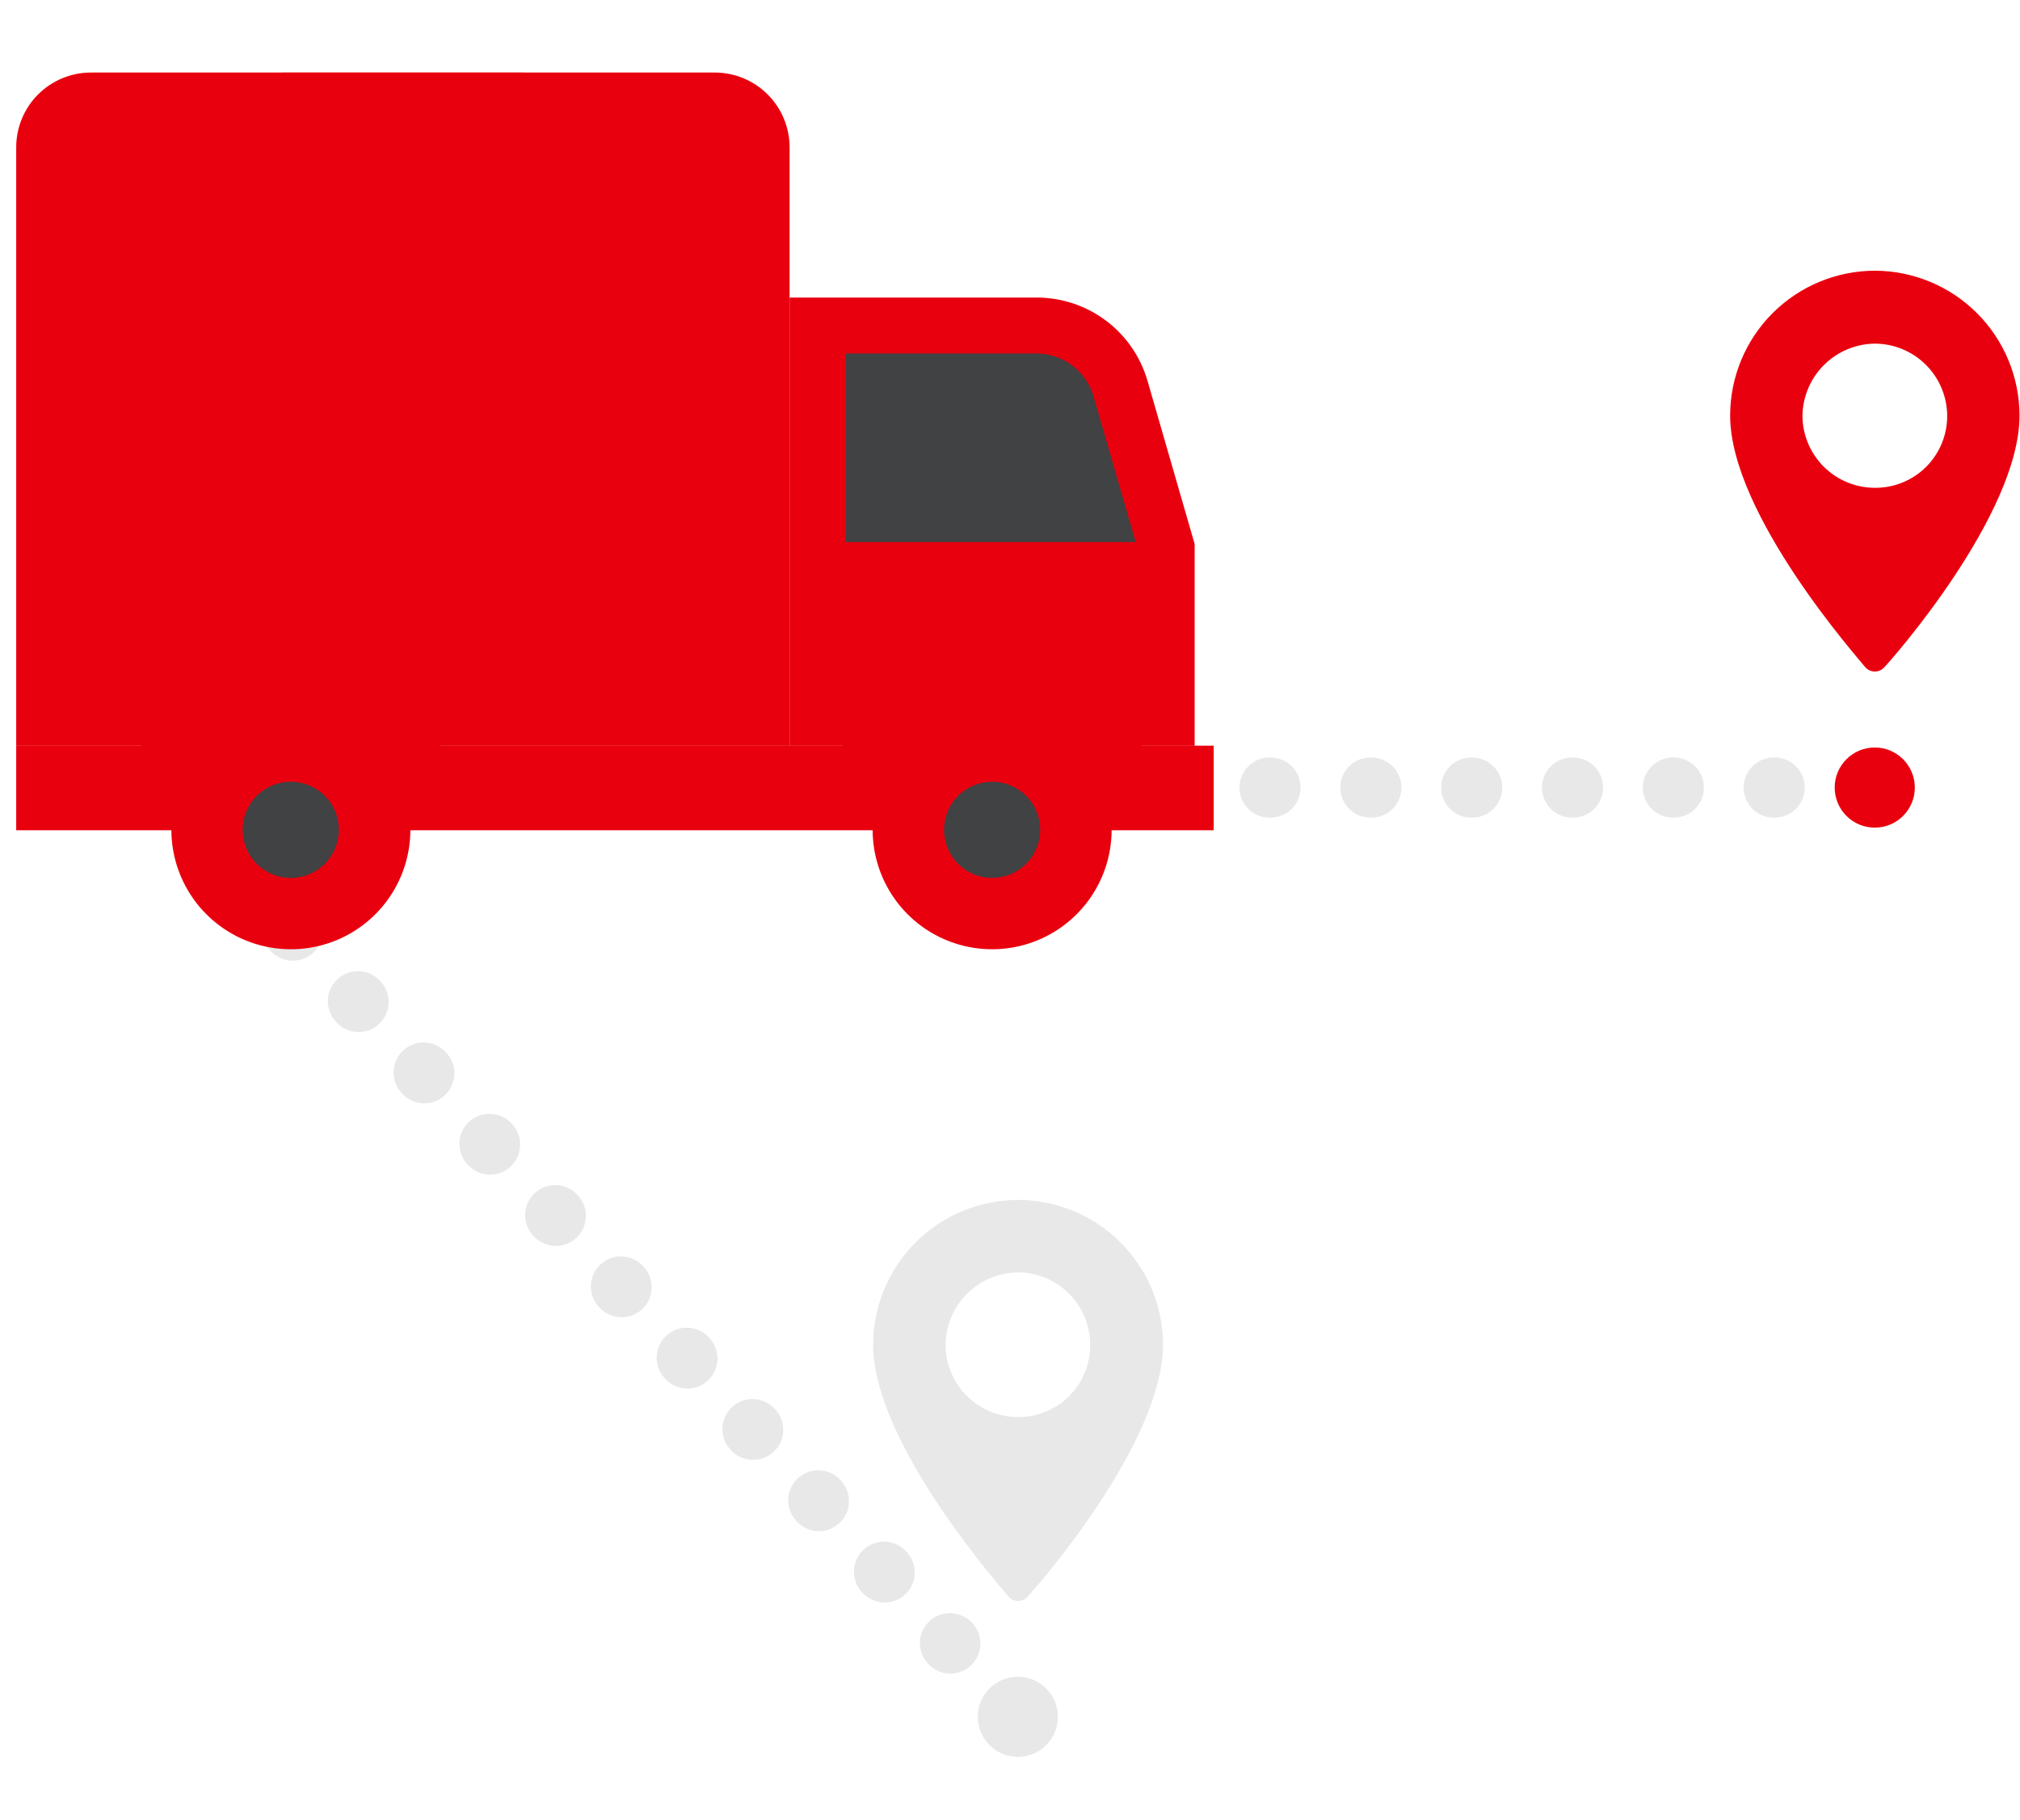 <svg width="121" height="109" viewBox="0 0 121 109" fill="none" xmlns="http://www.w3.org/2000/svg">
<g id="iiot-solutions_supply-chain-management.svg" clip-path="url(#clip0_7211_71882)">
<path id="Vector" d="M9.641 47.166L9.659 47.19" stroke="#E8E8E8" stroke-width="3.6" stroke-linecap="round" stroke-linejoin="round"/>
<path id="Vector_2" d="M13.559 51.42L54.953 96.294" stroke="#E8E8E8" stroke-width="3.6" stroke-linecap="round" stroke-linejoin="round" stroke-dasharray="0.06 5.75"/>
<path id="Vector_3" d="M56.902 98.406L56.926 98.43" stroke="#E8E8E8" stroke-width="3.6" stroke-linecap="round" stroke-linejoin="round"/>
<path id="Vector_4" d="M9.641 47.166H9.671" stroke="#E8E8E8" stroke-width="3.6" stroke-linecap="round" stroke-linejoin="round"/>
<path id="Vector_5" d="M15.646 47.166H109.282" stroke="#E8E8E8" stroke-width="3.6" stroke-linecap="round" stroke-linejoin="round" stroke-dasharray="0.06 5.98"/>
<path id="Vector_6" d="M112.271 47.166H112.301" stroke="#E8E8E8" stroke-width="3.6" stroke-linecap="round" stroke-linejoin="round"/>
<path id="Vector_7" d="M112.301 16.212C110.003 16.217 107.801 17.132 106.177 18.757C104.554 20.382 103.64 22.584 103.637 24.882C103.637 30.834 111.437 39.57 111.719 39.942C111.79 40.028 111.88 40.096 111.981 40.144C112.082 40.191 112.192 40.216 112.304 40.216C112.415 40.216 112.526 40.191 112.627 40.144C112.728 40.096 112.817 40.028 112.889 39.942C113.261 39.57 120.971 30.834 120.971 24.882C120.966 22.584 120.051 20.381 118.426 18.757C116.801 17.132 114.599 16.217 112.301 16.212ZM112.301 29.214C111.152 29.212 110.051 28.755 109.239 27.943C108.427 27.131 107.97 26.03 107.969 24.882C107.99 23.743 108.455 22.656 109.263 21.854C110.072 21.05 111.161 20.594 112.301 20.58C113.45 20.581 114.551 21.038 115.364 21.85C116.177 22.662 116.636 23.763 116.639 24.912C116.64 25.48 116.528 26.043 116.309 26.567C116.091 27.092 115.771 27.568 115.368 27.968C114.964 28.369 114.485 28.685 113.959 28.898C113.433 29.112 112.869 29.22 112.301 29.214Z" fill="#E9000E"/>
<path id="Vector_8" d="M62.105 17.82H47.297V44.664H71.561V32.58L68.735 22.8C68.319 21.369 67.452 20.111 66.263 19.213C65.073 18.316 63.625 17.827 62.135 17.82" fill="#E9000E"/>
<path id="Vector_9" d="M68.02 32.454L65.494 23.736C65.28 23.001 64.835 22.355 64.224 21.895C63.613 21.434 62.869 21.183 62.104 21.18H50.668V32.454H68.02Z" fill="#404243"/>
<path id="Vector_10" d="M68.022 32.454H50.664V21.186L68.022 32.454Z" fill="#404243"/>
<path id="Vector_11" d="M68.02 32.454L65.494 23.736C65.28 23.001 64.835 22.355 64.224 21.895C63.613 21.434 62.869 21.183 62.104 21.18H50.668L68.02 32.454Z" fill="#404243"/>
<path id="Vector_12" d="M5.453 4.344H42.815C44.003 4.344 45.143 4.816 45.984 5.657C46.825 6.497 47.297 7.637 47.297 8.826V44.664H0.971V8.826C0.97 8.237 1.085 7.654 1.31 7.11C1.535 6.566 1.865 6.071 2.282 5.655C2.698 5.239 3.192 4.909 3.737 4.684C4.281 4.459 4.864 4.343 5.453 4.344Z" fill="#E9000E"/>
<path id="Vector_13" d="M31.33 4.35V16.194L29.602 14.46L27.784 16.278L25.966 14.46L24.148 16.278L22.33 14.46L20.494 16.278L18.682 14.46L16.924 16.218V4.35H31.33Z" fill="#E9000E"/>
<path id="Vector_14" d="M72.701 44.658V49.722H0.971V44.658H8.465C9.357 43.064 10.657 41.737 12.233 40.813C13.809 39.889 15.602 39.402 17.429 39.402C19.255 39.402 21.049 39.889 22.624 40.813C24.2 41.737 25.501 43.064 26.393 44.658H50.477C51.367 43.064 52.666 41.736 54.241 40.812C55.816 39.887 57.609 39.4 59.435 39.4C61.261 39.4 63.053 39.887 64.628 40.812C66.203 41.736 67.502 43.064 68.393 44.658H72.701Z" fill="#E9000E"/>
<path id="Vector_15" d="M66.588 49.692C66.588 51.108 66.168 52.492 65.381 53.669C64.595 54.846 63.477 55.763 62.169 56.305C60.861 56.847 59.422 56.989 58.033 56.712C56.645 56.436 55.369 55.755 54.368 54.753C53.367 53.752 52.685 52.477 52.409 51.088C52.133 49.7 52.275 48.261 52.816 46.953C53.358 45.645 54.276 44.527 55.453 43.74C56.63 42.954 58.014 42.534 59.429 42.534C61.328 42.534 63.149 43.288 64.491 44.63C65.833 45.973 66.588 47.794 66.588 49.692Z" fill="#E9000E"/>
<path id="Vector_16" d="M62.309 49.692C62.31 50.262 62.142 50.819 61.826 51.294C61.511 51.768 61.061 52.138 60.535 52.357C60.009 52.576 59.43 52.634 58.871 52.523C58.312 52.413 57.798 52.139 57.395 51.737C56.991 51.334 56.716 50.821 56.605 50.262C56.493 49.703 56.55 49.124 56.767 48.597C56.985 48.071 57.354 47.621 57.828 47.304C58.302 46.987 58.859 46.818 59.429 46.818C59.807 46.817 60.181 46.891 60.531 47.035C60.88 47.179 61.197 47.391 61.465 47.658C61.732 47.925 61.945 48.242 62.09 48.591C62.234 48.94 62.309 49.314 62.309 49.692Z" fill="#404243"/>
<path id="Vector_17" d="M24.582 49.692C24.582 51.108 24.162 52.492 23.375 53.669C22.589 54.846 21.471 55.763 20.163 56.305C18.855 56.847 17.416 56.989 16.027 56.712C14.639 56.436 13.363 55.755 12.362 54.753C11.361 53.752 10.679 52.477 10.403 51.088C10.127 49.7 10.269 48.261 10.81 46.953C11.352 45.645 12.27 44.527 13.447 43.74C14.624 42.954 16.008 42.534 17.424 42.534C19.322 42.534 21.143 43.288 22.485 44.63C23.828 45.973 24.582 47.794 24.582 49.692Z" fill="#E9000E"/>
<path id="Vector_18" d="M20.297 49.692C20.298 50.262 20.13 50.82 19.814 51.294C19.498 51.769 19.049 52.139 18.522 52.358C17.995 52.577 17.416 52.634 16.857 52.523C16.297 52.412 15.784 52.138 15.381 51.735C14.977 51.331 14.703 50.818 14.592 50.258C14.481 49.699 14.539 49.12 14.758 48.593C14.976 48.067 15.346 47.617 15.821 47.301C16.295 46.985 16.853 46.817 17.423 46.818C17.801 46.817 18.175 46.891 18.524 47.035C18.873 47.179 19.19 47.391 19.457 47.658C19.724 47.925 19.936 48.242 20.08 48.591C20.224 48.94 20.298 49.315 20.297 49.692Z" fill="#404243"/>
<path id="Vector_19" d="M112.3 49.566C113.626 49.566 114.7 48.492 114.7 47.166C114.7 45.841 113.626 44.766 112.3 44.766C110.975 44.766 109.9 45.841 109.9 47.166C109.9 48.492 110.975 49.566 112.3 49.566Z" fill="#E9000E"/>
<path id="Vector_20" d="M60.971 71.862C58.673 71.867 56.47 72.782 54.845 74.407C53.221 76.032 52.306 78.234 52.301 80.532C52.301 86.478 60.101 95.22 60.383 95.586C60.454 95.677 60.545 95.751 60.649 95.801C60.753 95.852 60.867 95.878 60.983 95.878C61.098 95.878 61.212 95.852 61.316 95.801C61.42 95.751 61.511 95.677 61.583 95.586C61.949 95.22 69.665 86.478 69.665 80.532C69.66 78.23 68.742 76.024 67.112 74.398C65.481 72.773 63.273 71.861 60.971 71.862ZM60.971 84.864C59.822 84.862 58.721 84.406 57.909 83.594C57.097 82.781 56.64 81.68 56.639 80.532C56.653 79.388 57.114 78.294 57.923 77.484C58.733 76.675 59.826 76.214 60.971 76.2C62.119 76.202 63.22 76.659 64.032 77.471C64.844 78.283 65.301 79.384 65.303 80.532C65.308 81.103 65.2 81.668 64.984 82.197C64.769 82.725 64.45 83.204 64.046 83.608C63.643 84.011 63.163 84.33 62.635 84.546C62.107 84.761 61.541 84.87 60.971 84.864Z" fill="#E8E8E8"/>
<path id="Vector_21" d="M60.97 105.216C62.296 105.216 63.37 104.141 63.37 102.816C63.37 101.491 62.296 100.416 60.97 100.416C59.645 100.416 58.57 101.491 58.57 102.816C58.57 104.141 59.645 105.216 60.97 105.216Z" fill="#E8E8E8"/>
</g>
<defs>
<clipPath id="clip0_7211_71882">
<rect width="120" height="108" fill="white" transform="translate(0.971 0.78)"/>
</clipPath>
</defs>
</svg>
